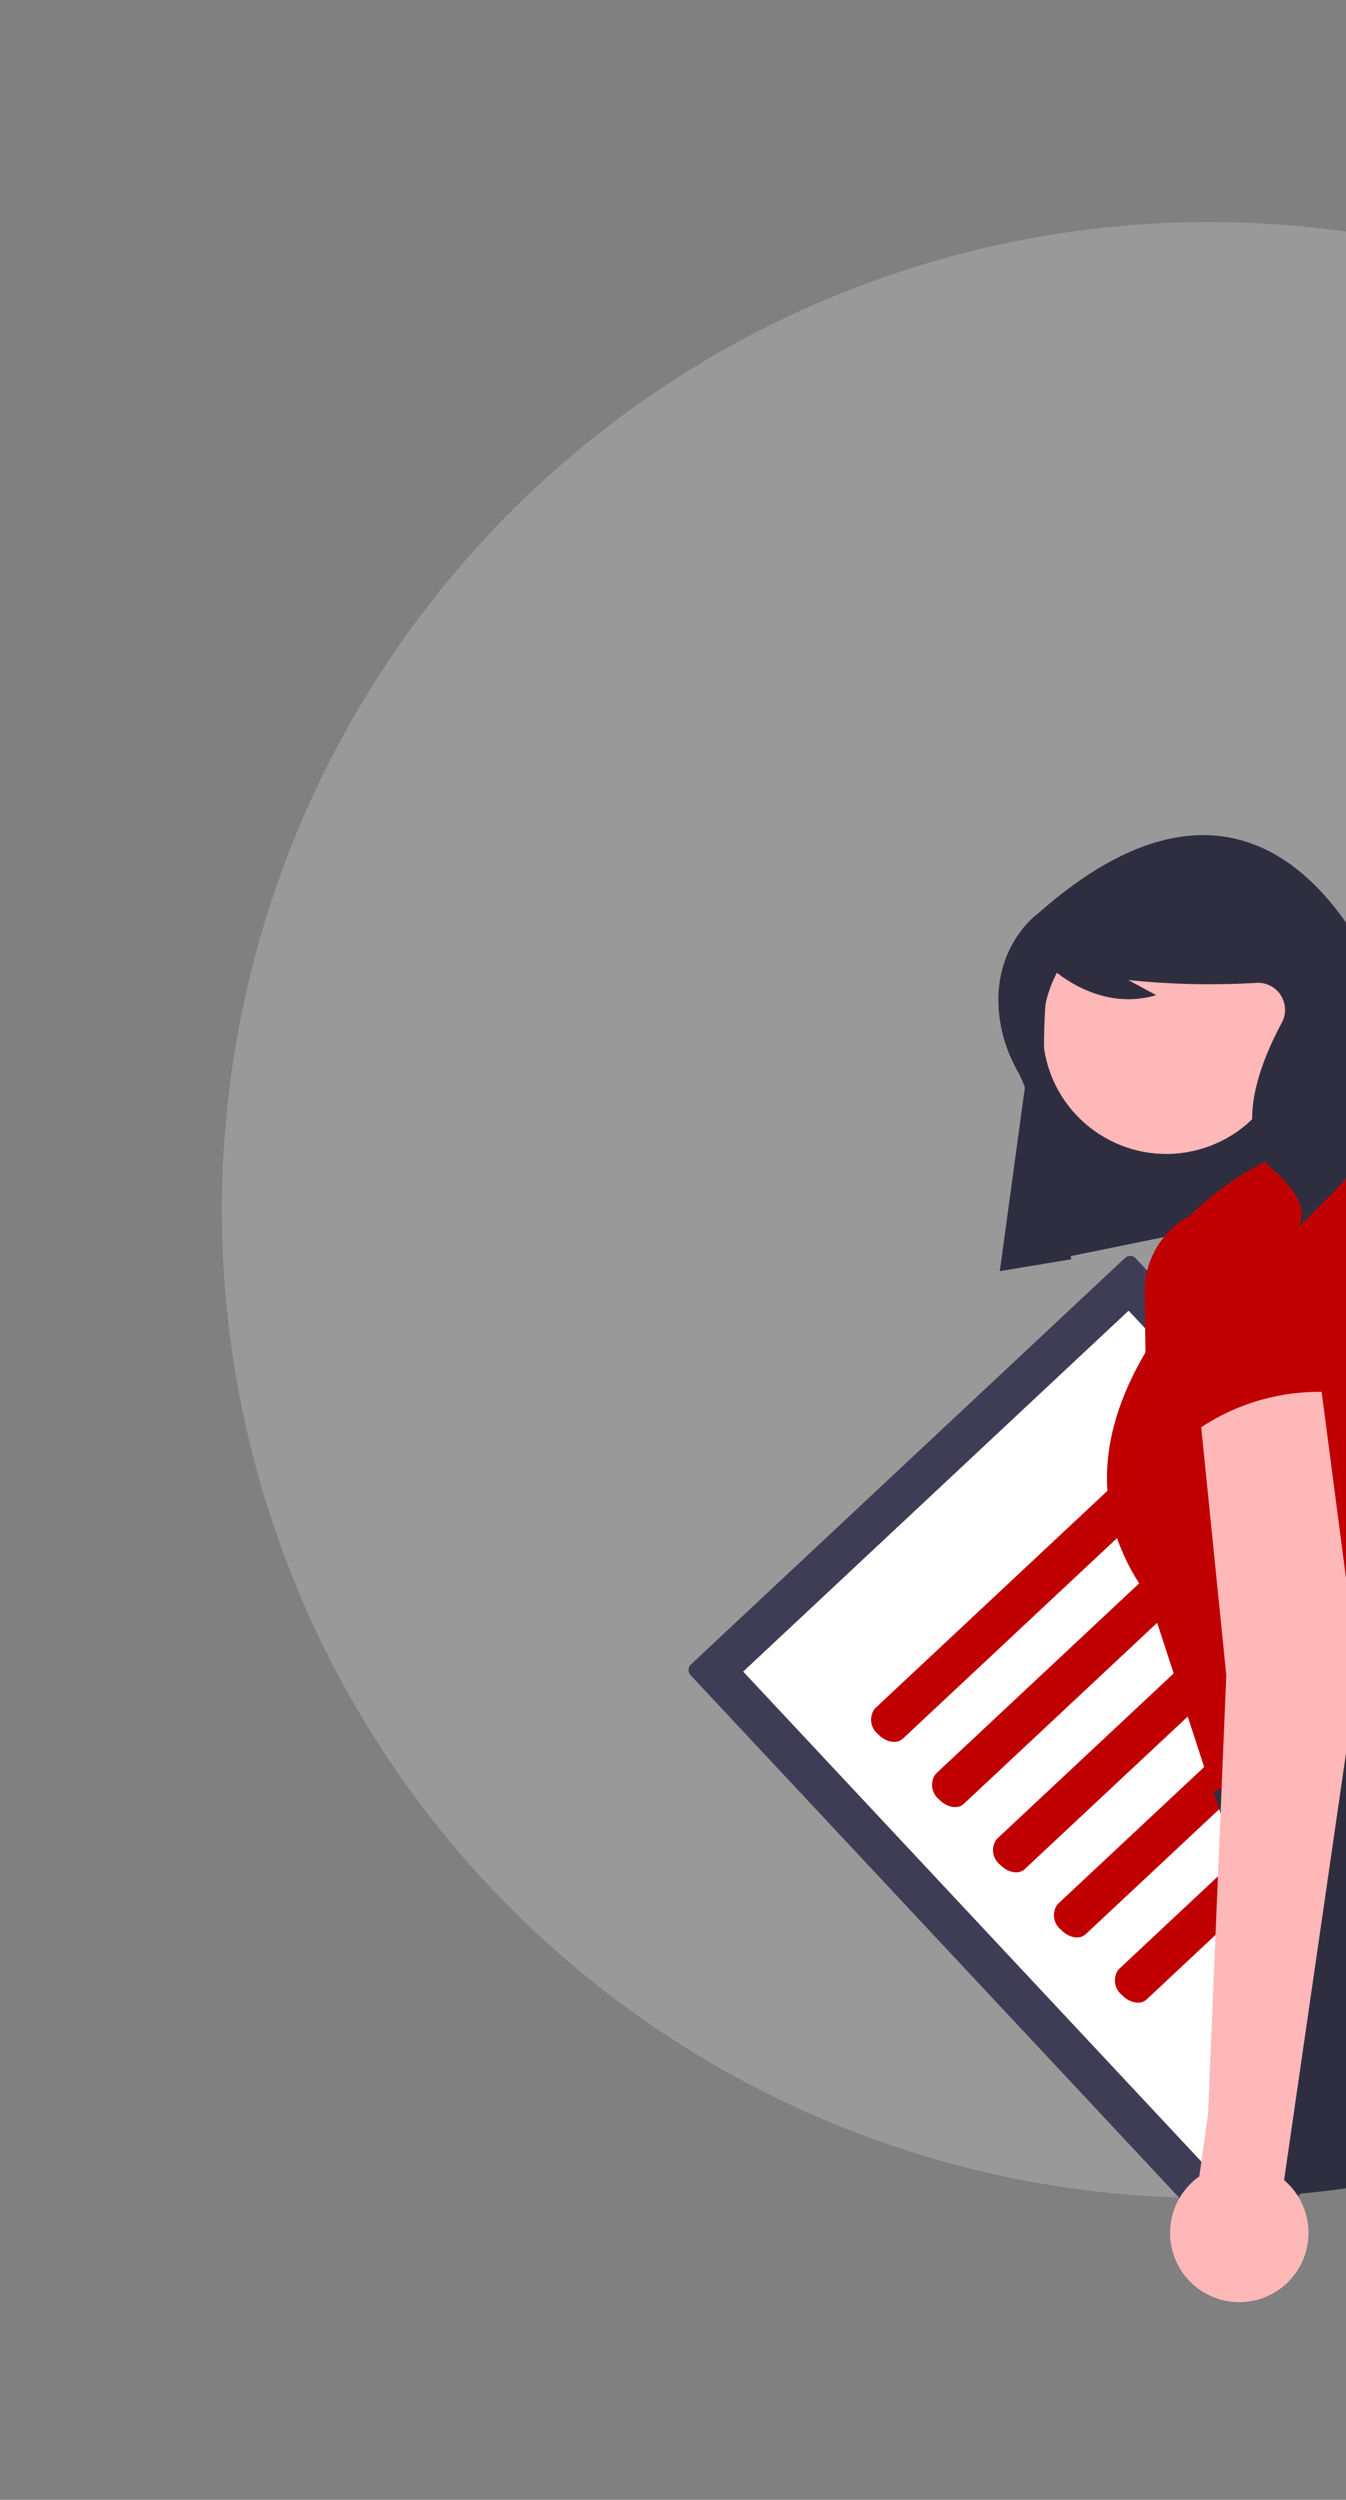 <svg width="111" height="206" viewBox="0 0 111 206" fill="none" xmlns="http://www.w3.org/2000/svg">
<rect x="0" y="0" width="111" height="206" fill="#808080" stroke="none"/>
<path d="M178.352 78.634C181.416 90.047 181.958 101.991 179.939 113.635C177.921 125.279 173.391 136.343 166.665 146.06C159.938 155.776 151.176 163.911 140.988 169.899C130.8 175.887 119.43 179.584 107.668 180.734C106.387 180.862 105.107 180.958 103.827 181.022C102.095 181.113 100.367 181.147 98.645 181.123C83.496 180.924 68.704 176.502 55.931 168.355C43.158 160.207 32.911 148.658 26.344 135.005C19.777 121.352 17.15 106.138 18.758 91.073C20.366 76.008 26.145 61.691 35.446 49.732C44.746 37.773 57.2 28.646 71.404 23.378C85.609 18.11 101.002 16.91 115.852 19.913C130.701 22.916 144.418 30.003 155.46 40.377C166.501 50.75 174.43 63.999 178.353 78.632L178.352 78.634Z" fill="white" fill-opacity="0.2"/>
<path d="M56.97 137.169C56.852 137.28 56.782 137.434 56.777 137.597C56.771 137.759 56.831 137.917 56.941 138.036L101.343 185.489C101.454 185.607 101.608 185.677 101.771 185.682C101.933 185.688 102.091 185.628 102.21 185.517L138.024 152.006C138.143 151.895 138.212 151.741 138.218 151.579C138.223 151.416 138.164 151.258 138.053 151.139L93.65 103.687C93.538 103.568 93.385 103.499 93.222 103.493C93.06 103.488 92.902 103.547 92.783 103.658L56.97 137.169Z" fill="#3F3D56"/>
<path d="M61.288 137.75L101.92 181.173L133.705 151.433L93.073 108.008L61.288 137.75Z" fill="white"/>
<path d="M72.132 140.812C71.901 141.125 71.799 141.515 71.847 141.902C71.894 142.288 72.088 142.642 72.389 142.889C73.022 143.573 73.948 143.75 74.445 143.287L97.724 121.505C97.955 121.192 98.057 120.802 98.009 120.415C97.962 120.029 97.767 119.676 97.467 119.428C96.834 118.744 95.908 118.567 95.411 119.03L72.132 140.812Z" fill="#C00000"/>
<path d="M77.159 146.184C76.927 146.497 76.825 146.887 76.873 147.274C76.921 147.66 77.115 148.014 77.415 148.261C78.048 148.945 78.975 149.122 79.471 148.659L102.75 126.877C102.981 126.564 103.083 126.174 103.036 125.787C102.988 125.401 102.794 125.048 102.493 124.8C101.86 124.117 100.934 123.939 100.437 124.402L77.159 146.184Z" fill="#C00000"/>
<path d="M82.187 151.559C81.956 151.872 81.854 152.262 81.902 152.649C81.949 153.035 82.144 153.389 82.444 153.636C83.077 154.32 84.003 154.497 84.5 154.034L107.782 132.255C108.014 131.942 108.116 131.552 108.068 131.166C108.02 130.779 107.826 130.426 107.526 130.178C106.893 129.495 105.967 129.317 105.47 129.78L82.187 151.559Z" fill="#C00000"/>
<path d="M87.211 156.924C86.98 157.238 86.878 157.628 86.926 158.014C86.973 158.4 87.168 158.754 87.468 159.001C88.101 159.685 89.027 159.863 89.524 159.4L112.806 137.621C113.038 137.307 113.14 136.917 113.092 136.531C113.044 136.145 112.85 135.791 112.55 135.544C111.917 134.86 110.991 134.682 110.494 135.145L87.211 156.924Z" fill="#C00000"/>
<path d="M92.238 162.299C92.007 162.613 91.905 163.003 91.953 163.389C92 163.775 92.194 164.129 92.495 164.376C93.128 165.06 94.054 165.238 94.551 164.775L117.831 142.986C118.062 142.673 118.164 142.283 118.117 141.896C118.069 141.51 117.875 141.156 117.574 140.909C116.941 140.225 116.015 140.048 115.518 140.511L92.238 162.299Z" fill="#C00000"/>
<path d="M82.459 104.699L107.476 99.606L108.861 77.202L86.046 78.421L82.459 104.699Z" fill="#2F2E41"/>
<path d="M98.819 94.745C104.256 93.288 107.482 87.699 106.025 82.262C104.569 76.825 98.98 73.598 93.543 75.055C88.106 76.512 84.879 82.1 86.336 87.537C87.793 92.975 93.381 96.201 98.819 94.745Z" fill="#FFB8B8"/>
<path d="M145.107 166.379L145.376 167.129C134.127 174.716 121.17 179.391 107.668 180.734L103.827 181.022L105.239 172.374L106.165 166.706L100.655 149.43L100.083 147.643L99.357 145.362L100.84 144.955L111.384 142.061L121.433 139.299L122.97 138.879C135.763 148.139 146.283 155.633 145.107 166.379Z" fill="#2F2E41"/>
<path d="M122.782 138.773L99.979 147.683L94.754 131.666C90.111 125.371 90.249 118.603 94.465 111.435L94.394 106.516C94.376 105.225 94.711 103.954 95.365 102.841C96.018 101.728 96.964 100.815 98.1 100.202V100.202C101.483 96.885 105.733 94.592 110.362 93.586C112.52 93.825 114.543 94.751 116.133 96.229C117.723 97.706 118.796 99.656 119.193 101.789C121.611 113.968 122.814 126.357 122.782 138.773Z" fill="#C00000"/>
<path d="M85.615 75.264C85.615 75.264 81.023 78.486 82.701 85.274C82.998 86.41 83.453 87.5 84.051 88.511C84.664 89.738 85.015 91.079 85.082 92.449C85.15 93.819 84.932 95.189 84.443 96.47C83.617 99.189 82.952 101.954 82.453 104.751V104.751L88.339 103.774L86.74 94.019C85.965 89.29 85.891 84.472 86.52 79.721L86.532 79.622C86.532 79.622 90.387 83.487 95.346 82.007L93.046 80.764C96.508 81.122 99.993 81.203 103.467 81.005C103.87 80.955 104.279 81.016 104.65 81.181C105.021 81.347 105.339 81.61 105.572 81.943C105.804 82.276 105.941 82.666 105.968 83.071C105.996 83.476 105.912 83.881 105.726 84.242L105.682 84.324C104.19 87.084 101.419 93.311 105.062 96.469C108.705 99.627 106.896 101.323 106.896 101.323L110.16 98.035L111.614 96.445L112.037 97.863L120.931 94.052C120.931 94.052 123.305 92.959 116.194 88.522C115.023 87.445 114.281 85.982 114.104 84.402C114.152 82.718 113.797 81.048 113.071 79.528C109.897 73.237 101.285 61.422 85.615 75.264Z" fill="#2F2E41"/>
<path d="M98.857 115.638L99.056 117.588L101.128 138.043L100.84 144.954L100.74 147.38L100.657 149.423L99.624 174.206L98.903 179.347C97.932 180.034 97.2 181.008 96.809 182.132C96.418 183.256 96.389 184.473 96.724 185.615C97.06 186.756 97.744 187.764 98.68 188.498C99.617 189.231 100.759 189.654 101.948 189.706C103.136 189.759 104.311 189.438 105.309 188.79C106.306 188.142 107.076 187.198 107.511 186.091C107.946 184.983 108.024 183.768 107.734 182.614C107.444 181.46 106.8 180.426 105.894 179.656L111.17 143.304L111.389 142.046L112.067 138.21L108.997 114.742L108.805 113.267L98.857 115.638Z" fill="#FFB8B8"/>
<path d="M111.087 114.846C106.443 114.239 101.748 115.497 98.03 118.344L96.251 106.32C95.811 104.877 95.955 103.319 96.653 101.981C97.35 100.643 98.544 99.632 99.979 99.166C101.431 98.694 103.012 98.818 104.373 99.511C105.734 100.204 106.764 101.41 107.236 102.862L107.241 102.882L111.087 114.846Z" fill="#C00000"/>
</svg>
